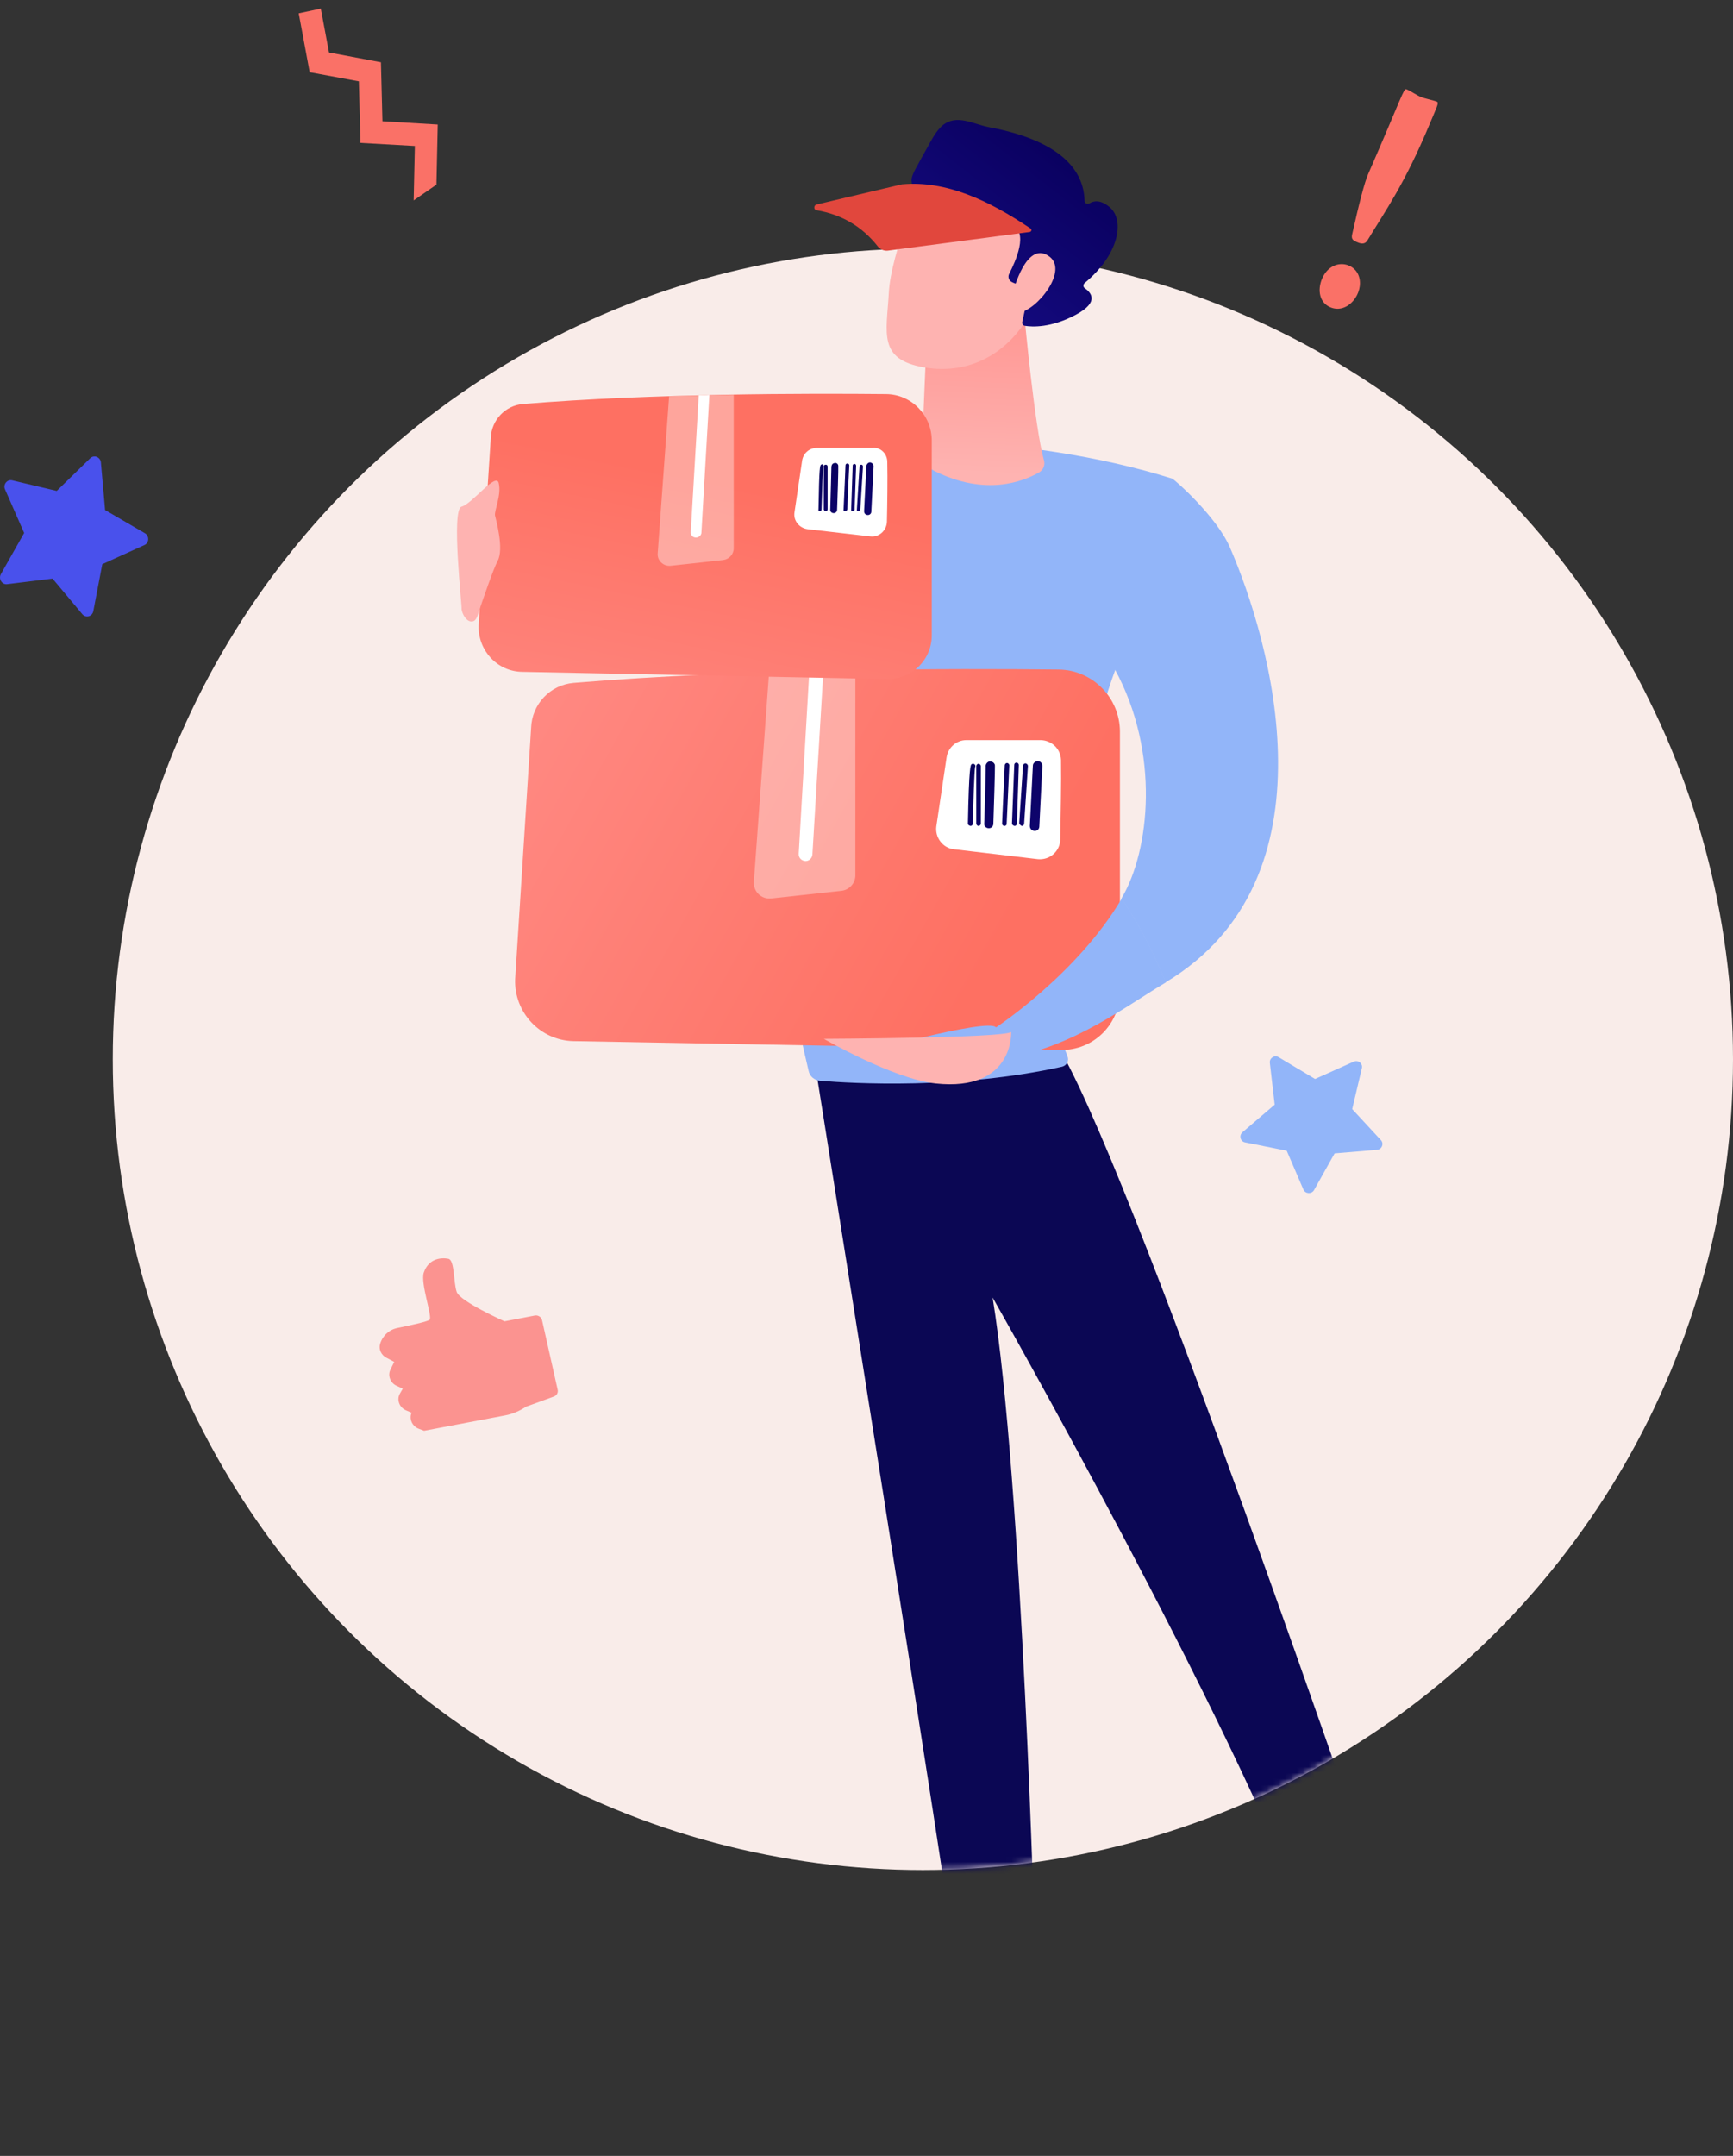 <svg xmlns="http://www.w3.org/2000/svg" width="100%" height="100%" fill="none" viewBox="0 0 292 363"><rect x="0" y="0" width="292" height="363" fill="#333333" stroke="none"/><circle cx="155.5" cy="178.36" r="136.5" fill="#F9ECE9"/><g clip-path="url(#clip0)"><path fill="#FA7167" d="M224.197 51.754C222.34 51.008 221.943 48.892 222.743 46.956C224.294 43.379 228.203 44.021 228.985 46.594C229.847 49.362 227.11 52.938 224.197 51.754ZM230.465 40.377C230.124 41.015 229.595 41.154 228.838 40.844C228.013 40.518 227.62 40.308 227.835 39.435C229.032 34.075 229.923 30.694 230.512 29.338C236.248 16.195 236.502 14.848 236.96 15.029C237.694 15.319 238.653 16.014 239.41 16.325C240.167 16.635 241.387 16.834 242.121 17.125C242.511 17.29 242.026 18.143 240.874 20.92C236.635 31.074 233.393 35.527 230.465 40.377Z"/></g><g clip-path="url(#clip1)"><mask id="mask0" width="273" height="274" x="19" y="41" maskUnits="userSpaceOnUse" style="mask-type:alpha"><circle cx="155.5" cy="178.36" r="136.5" fill="#E8F7EB"/></mask><g mask="url(#mask0)"><path fill="url(#paint0_linear)" d="M137.206 178.381C137.206 178.381 161.032 327.66 160.648 328.431C160.648 328.431 167.245 331.45 174.418 328.817C174.418 328.817 172.241 249.038 167.245 218.463C167.245 218.463 207.852 289.762 220.79 325.284C220.79 325.284 227.515 324.449 233.087 320.787C233.087 320.787 189.342 192.448 177.685 175.298L137.206 178.381Z"/></g><path fill="url(#paint1_linear)" d="M133.427 74.129C131.698 74.258 130.032 74.579 128.431 75.093C111.01 81.131 97.303 79.653 86.735 74.836C84.302 78.112 80.331 84.856 78.665 96.226C97.816 110.55 121.962 106.76 129.84 105.026C127.791 120.378 127.791 144.658 136.245 180.308C136.437 181.271 137.27 181.914 138.231 181.978C143.611 182.428 161.672 183.455 178.966 179.601C179.734 179.409 180.183 178.574 179.862 177.867L179.734 177.482C178.261 174.077 177.621 170.352 177.877 166.69C178.517 155.449 181.528 130.141 187.933 112.734C188.317 113.376 188.637 114.019 189.021 114.597C190.174 103.163 194.53 91.922 197.604 80.617C172.433 72.652 142.586 73.615 133.427 74.129Z"/><path fill="url(#paint2_linear)" d="M172.625 53.382C172.625 53.382 174.354 72.01 175.891 77.469C176.148 78.305 175.763 79.204 174.995 79.589C172.369 81.067 166.092 83.572 157.509 79.332C156.1 78.626 155.268 77.213 155.332 75.671L156.1 57.685L172.625 53.382Z"/><path fill="url(#paint3_linear)" d="M155.716 29.615C155.716 29.615 150.08 42.526 149.759 49.335C149.375 56.144 147.902 60.512 155.716 61.861C163.53 63.21 170.127 59.291 173.714 52.547C173.714 52.547 179.286 42.141 178.069 37.901C176.788 33.598 155.716 29.615 155.716 29.615Z"/><path fill="url(#paint4_linear)" d="M171.024 47.729L170.575 47.536C169.999 47.28 169.743 46.637 170.063 46.059C171.152 43.939 173.329 39.058 170.511 37.901C167.885 36.809 165.067 36.231 162.377 35.332C159.879 34.561 155.011 33.662 153.73 31.028C153.346 30.258 153.795 29.358 154.179 28.587C154.947 27.174 155.716 25.761 156.485 24.412C157.125 23.256 157.766 22.036 158.79 21.136C161.16 19.145 163.914 20.88 166.54 21.393C176.212 23.192 182.552 27.11 182.745 33.791C182.745 34.24 183.193 34.433 183.577 34.24C184.282 33.791 185.435 33.598 186.972 34.883C189.598 37.131 188.509 42.912 182.745 47.665C182.488 47.922 182.488 48.307 182.745 48.5C183.769 49.207 185.371 50.812 181.271 52.996C177.044 55.245 173.906 55.052 172.689 54.859C172.369 54.795 172.177 54.538 172.241 54.217L173.522 48.372C173.586 48.05 173.329 47.729 173.009 47.729H171.024Z"/><path fill="url(#paint5_linear)" d="M170.767 48.95C170.767 48.95 172.881 40.663 176.596 43.04C180.311 45.353 174.674 52.29 171.728 52.611L170.767 48.95Z"/><path fill="url(#paint6_linear)" d="M173.522 39.058L149.567 42.205C148.991 42.269 148.35 42.012 147.966 41.563C145.212 38.03 141.689 36.103 137.59 35.396C137.078 35.332 137.078 34.561 137.59 34.433L152.001 31.028H152.065C159.431 30.386 166.604 33.726 173.65 38.48C173.906 38.672 173.778 38.993 173.522 39.058Z"/><path fill="url(#paint7_linear)" d="M178.709 176.775C184.218 176.903 188.701 172.471 188.701 166.947V123.204C188.701 117.487 184.09 112.798 178.389 112.734C161.16 112.541 125.741 112.541 96.663 114.982C92.692 115.303 89.618 118.579 89.49 122.562L86.799 164.892C86.607 170.48 91.027 175.169 96.599 175.298L178.709 176.775Z"/><path fill="#fff" d="M178.774 127.957C178.838 131.683 178.709 137.592 178.645 141.382C178.581 143.373 176.852 144.851 174.867 144.658L160.712 142.988C158.854 142.795 157.509 140.997 157.766 139.134L159.495 127.508C159.751 125.838 161.16 124.617 162.825 124.617H175.379C177.236 124.681 178.709 126.094 178.774 127.957Z"/><path fill="#fff" d="M141.753 149.989L129.968 151.274C128.303 151.467 126.894 150.118 127.022 148.448L129.584 113.248C134.516 113.119 139.448 112.991 144.123 112.927V147.42C144.123 148.705 143.098 149.861 141.753 149.989Z" opacity=".37"/><path fill="#fff" d="M136.886 143.887C136.822 144.53 136.309 144.979 135.733 144.979H135.669C135.028 144.915 134.516 144.401 134.58 143.695L136.373 112.927C137.142 112.927 137.974 112.862 138.743 112.862L136.886 143.887Z"/><path fill="url(#paint8_linear)" d="M172.177 139.07C172.369 139.07 172.561 138.877 172.561 138.684L173.201 128.985C173.201 128.792 173.073 128.6 172.817 128.535C172.561 128.535 172.433 128.664 172.369 128.921L171.728 138.62C171.792 138.813 171.984 139.005 172.177 139.07Z"/><path fill="url(#paint9_linear)" d="M170.96 139.07C171.152 139.07 171.344 138.877 171.344 138.684L171.664 128.792C171.664 128.6 171.472 128.407 171.28 128.407C171.024 128.407 170.896 128.6 170.896 128.792L170.511 138.62C170.511 138.877 170.703 139.005 170.96 139.07C170.896 139.07 170.96 139.07 170.96 139.07Z"/><path fill="url(#paint10_linear)" d="M169.23 139.07C169.038 139.07 168.846 138.877 168.846 138.684C168.974 135.344 169.294 129.049 169.294 128.857C169.294 128.664 169.486 128.471 169.679 128.471C169.871 128.471 170.063 128.664 170.063 128.857C170.063 129.049 169.679 137.143 169.615 138.749C169.615 138.877 169.486 139.07 169.23 139.07Z"/><path fill="url(#paint11_linear)" d="M166.604 139.455C167.053 139.455 167.373 139.134 167.373 138.684C167.693 129.113 167.629 128.921 167.629 128.792C167.501 128.343 167.053 128.15 166.668 128.214C166.284 128.343 166.028 128.728 166.092 129.113C166.092 129.692 165.964 135.28 165.836 138.684C165.772 139.07 166.156 139.455 166.604 139.455Z"/><path fill="url(#paint12_linear)" d="M164.875 139.07C165.067 139.07 165.259 138.877 165.259 138.684V128.985C165.259 128.792 165.067 128.6 164.875 128.6C164.683 128.6 164.491 128.792 164.491 128.985V138.62C164.491 138.877 164.683 139.07 164.875 139.07Z"/><path fill="url(#paint13_linear)" d="M163.53 139.07C163.722 139.07 163.914 138.877 163.914 138.684C163.978 135.344 164.17 129.82 164.298 129.178C164.363 129.049 164.363 128.921 164.298 128.792C164.17 128.6 163.914 128.535 163.722 128.664C163.53 128.792 163.274 128.921 163.082 138.684C163.082 138.877 163.274 139.006 163.53 139.07Z"/><path fill="url(#paint14_linear)" d="M174.354 139.905C174.803 139.905 175.123 139.584 175.123 139.134L175.635 128.985C175.635 128.535 175.315 128.15 174.867 128.15C174.482 128.15 174.034 128.471 174.034 128.921L173.522 139.07C173.522 139.519 173.842 139.905 174.354 139.905C174.29 139.905 174.29 139.905 174.354 139.905Z"/><path fill="url(#paint15_linear)" d="M149.503 114.34C153.602 114.404 156.997 111.128 156.997 106.953V74.194C156.997 69.89 153.538 66.357 149.247 66.357C136.373 66.228 109.793 66.228 88.08 68.027C85.134 68.284 82.828 70.725 82.7 73.68L80.651 105.347C80.523 109.522 83.789 113.055 87.952 113.119L149.503 114.34Z"/><path fill="#fff" d="M149.503 77.791C149.567 80.553 149.503 84.985 149.439 87.875C149.375 89.353 148.094 90.509 146.621 90.316L136.053 89.096C134.644 88.903 133.619 87.618 133.875 86.205L135.156 77.534C135.348 76.313 136.373 75.414 137.654 75.414H147.069C148.35 75.285 149.503 76.377 149.503 77.791Z"/><path fill="#fff" d="M121.834 94.299L112.995 95.262C111.778 95.391 110.69 94.363 110.818 93.142L112.739 66.742C116.454 66.614 120.105 66.55 123.628 66.485V92.307C123.628 93.335 122.859 94.17 121.834 94.299Z" opacity=".37"/><path fill="#fff" d="M118.183 89.674C118.183 90.124 117.735 90.509 117.287 90.509H117.223C116.71 90.509 116.326 90.059 116.39 89.545L117.735 66.55C118.311 66.55 118.952 66.55 119.528 66.485L118.183 89.674Z"/><path fill="url(#paint16_linear)" d="M144.636 86.077C144.764 86.077 144.892 85.948 144.956 85.82L145.404 78.561C145.404 78.369 145.276 78.24 145.148 78.24C144.956 78.24 144.828 78.369 144.828 78.497L144.379 85.756C144.315 85.948 144.443 86.077 144.636 86.077Z"/><path fill="url(#paint17_linear)" d="M143.675 86.077C143.803 86.077 143.995 85.948 143.995 85.82L144.251 78.433C144.251 78.24 144.123 78.112 143.995 78.112C143.803 78.112 143.675 78.24 143.675 78.369L143.419 85.756C143.355 85.948 143.483 86.077 143.675 86.077Z"/><path fill="url(#paint18_linear)" d="M142.394 86.077C142.202 86.077 142.074 85.948 142.138 85.756C142.266 83.251 142.458 78.561 142.458 78.369C142.458 78.176 142.586 78.047 142.778 78.047C142.97 78.047 143.098 78.176 143.098 78.369C143.098 78.497 142.778 84.535 142.778 85.756C142.714 85.948 142.586 86.077 142.394 86.077Z"/><path fill="url(#paint19_linear)" d="M140.472 86.398C140.793 86.398 141.049 86.141 141.049 85.82C141.305 78.69 141.241 78.497 141.241 78.369C141.177 78.048 140.857 77.855 140.536 77.983C140.216 78.048 140.088 78.369 140.088 78.626C140.088 79.075 139.96 83.251 139.896 85.756C139.832 86.077 140.088 86.398 140.472 86.398C140.408 86.398 140.408 86.398 140.472 86.398Z"/><path fill="url(#paint20_linear)" d="M139.127 86.077C139.319 86.077 139.448 85.948 139.448 85.756V78.561C139.448 78.369 139.319 78.24 139.127 78.24C138.935 78.24 138.807 78.369 138.807 78.561V85.82C138.871 85.948 138.999 86.077 139.127 86.077Z"/><path fill="url(#paint21_linear)" d="M138.103 86.077C138.295 86.077 138.423 85.948 138.423 85.756C138.487 83.251 138.615 79.14 138.743 78.626C138.807 78.561 138.807 78.433 138.743 78.305C138.679 78.176 138.487 78.112 138.359 78.24C138.167 78.369 138.038 78.433 137.91 85.756C137.846 85.948 137.974 86.077 138.103 86.077Z"/><path fill="url(#paint22_linear)" d="M146.237 86.719C146.557 86.719 146.813 86.462 146.813 86.141L147.197 78.497C147.197 78.176 146.941 77.919 146.621 77.855C146.301 77.855 146.045 78.112 145.981 78.433L145.596 86.077C145.596 86.462 145.852 86.719 146.237 86.719C146.173 86.719 146.237 86.719 146.237 86.719Z"/><path fill="url(#paint23_linear)" d="M77.769 85.306C79.562 84.856 83.661 79.332 84.045 81.388C84.494 83.379 83.277 85.948 83.405 86.783C83.597 87.618 84.942 92.436 83.853 94.427C83.085 95.905 81.547 100.465 80.715 102.842C80.459 103.677 80.266 104.705 79.37 104.64C78.537 104.576 77.897 103.42 77.769 102.585C77.897 102.264 75.975 85.756 77.769 85.306Z"/><path fill="url(#paint24_linear)" d="M207.211 92.115C204.97 86.976 197.924 80.745 197.54 80.617C194.466 91.986 189.021 101.3 187.868 112.734C195.49 126.737 193.761 143.245 188.957 151.274C191.263 154.743 194.017 159.496 196.387 165.406C225.657 147.87 214.064 107.852 207.211 92.115Z"/><path fill="url(#paint25_linear)" d="M169.679 178.124L144.379 177.546C144.379 177.546 166.476 171.315 167.821 172.985C167.821 172.985 181.528 163.992 189.021 151.274C191.327 154.743 194.081 159.496 196.451 165.406C189.726 169.388 180.887 176.261 169.679 178.124Z"/><path fill="url(#paint26_linear)" d="M170.383 173.756C170.383 173.756 170.896 183.841 157.637 182.428C150.464 181.657 138.807 174.912 138.807 174.912C138.807 174.912 169.166 174.784 170.383 173.756Z"/><path fill="#92B5F9" d="M219.615 200.286L216.803 193.752L209.791 192.35C208.975 192.201 208.733 191.187 209.337 190.65L214.778 185.996L213.962 178.956C213.871 178.151 214.748 177.584 215.443 178.002L221.579 181.671L228.108 178.747C228.864 178.419 229.65 179.075 229.468 179.851L227.836 186.742L232.672 191.963C233.217 192.559 232.854 193.514 232.038 193.603L224.874 194.2L221.398 200.405C220.975 201.091 219.947 201.031 219.615 200.286Z"/></g><g clip-path="url(#clip2)"><path fill="#FA7167" d="M73.537 31.09L73.756 20.968L64.439 20.416L64.188 10.483L55.439 8.84L54.055 1.452L50.333 2.248L52.179 12.16L60.468 13.694L60.739 24.062L69.903 24.578L69.7 33.744L73.537 31.09Z"/></g><g clip-path="url(#clip3)"><path fill="#4951EC" d="M0.142 96.677L4.072 89.741L0.852 82.409C0.473 81.616 1.184 80.675 2.036 80.873L9.564 82.657L15.199 77.158C15.862 76.514 16.903 76.96 16.998 77.851L17.708 85.877L24.432 89.791C25.189 90.237 25.142 91.426 24.337 91.772L17.235 94.993L15.72 102.919C15.53 103.811 14.489 104.108 13.873 103.415L8.854 97.42L1.184 98.361C0.331 98.46 -0.284 97.47 0.142 96.677Z"/></g><g clip-path="url(#clip4)"><path fill="#FB9390" d="M90.133 221.497L85.009 222.479C85.009 222.479 77.509 219.133 76.95 217.527C76.391 215.92 76.624 212.173 75.553 211.95C74.435 211.727 72.245 211.816 71.407 214.27C70.801 216.054 72.897 221.72 72.385 222.211C72.059 222.524 69.124 223.148 66.981 223.594C65.584 223.862 64.466 224.888 64.047 226.271C63.767 227.164 64.233 228.145 65.071 228.591L66.422 229.305L65.77 230.644C65.304 231.625 65.77 232.83 66.795 233.32L67.866 233.811L67.401 234.614C66.795 235.64 67.261 236.979 68.425 237.47L69.357 237.871L69.264 238.094C68.984 239.076 69.497 240.147 70.522 240.548L71.453 240.905L85.103 238.317C86.36 238.094 87.571 237.559 88.643 236.845L93.301 235.15C93.814 234.971 94.093 234.48 93.953 233.945L91.345 222.345C91.251 221.765 90.692 221.408 90.133 221.497Z"/></g><defs><linearGradient id="paint0_linear" x1="128.736" x2="239.947" y1="185.582" y2="367.231" gradientUnits="userSpaceOnUse"><stop stop-color="#0B0754"/><stop offset="1" stop-color="#0B0754"/></linearGradient><linearGradient id="paint1_linear" x1="203.345" x2="58.982" y1="80.507" y2="175.832" gradientUnits="userSpaceOnUse"><stop stop-color="#92B5F9"/><stop offset="1" stop-color="#92B5F9"/></linearGradient><linearGradient id="paint2_linear" x1="166.811" x2="165.522" y1="48.966" y2="79.798" gradientUnits="userSpaceOnUse"><stop stop-color="#FF928E"/><stop offset="1" stop-color="#FEB3B1"/></linearGradient><linearGradient id="paint3_linear" x1="-115.076" x2="-100.913" y1="-721.464" y2="-682.629" gradientUnits="userSpaceOnUse"><stop stop-color="#FF928E"/><stop offset="1" stop-color="#FEB3B1"/></linearGradient><linearGradient id="paint4_linear" x1="180.449" x2="150.475" y1="24.089" y2="62.568" gradientUnits="userSpaceOnUse"><stop stop-color="#09005D"/><stop offset="1" stop-color="#1A0F91"/></linearGradient><linearGradient id="paint5_linear" x1="-105.693" x2="-91.53" y1="-724.887" y2="-686.052" gradientUnits="userSpaceOnUse"><stop stop-color="#FF928E"/><stop offset="1" stop-color="#FEB3B1"/></linearGradient><linearGradient id="paint6_linear" x1="245.203" x2="299.939" y1="-6.134" y2="-32.156" gradientUnits="userSpaceOnUse"><stop stop-color="#E1473D"/><stop offset="1" stop-color="#E9605A"/></linearGradient><linearGradient id="paint7_linear" x1="167.18" x2="61.673" y1="160.77" y2="101.293" gradientUnits="userSpaceOnUse"><stop stop-color="#FE7062"/><stop offset="1" stop-color="#FF928E"/></linearGradient><linearGradient id="paint8_linear" x1="167.718" x2="193.158" y1="126.827" y2="163.688" gradientUnits="userSpaceOnUse"><stop stop-color="#09005D"/><stop offset="1" stop-color="#1A0F91"/></linearGradient><linearGradient id="paint9_linear" x1="166.807" x2="192.247" y1="127.456" y2="164.317" gradientUnits="userSpaceOnUse"><stop stop-color="#09005D"/><stop offset="1" stop-color="#1A0F91"/></linearGradient><linearGradient id="paint10_linear" x1="165.707" x2="191.147" y1="128.215" y2="165.076" gradientUnits="userSpaceOnUse"><stop stop-color="#09005D"/><stop offset="1" stop-color="#1A0F91"/></linearGradient><linearGradient id="paint11_linear" x1="163.806" x2="189.246" y1="129.527" y2="166.388" gradientUnits="userSpaceOnUse"><stop stop-color="#09005D"/><stop offset="1" stop-color="#1A0F91"/></linearGradient><linearGradient id="paint12_linear" x1="162.552" x2="187.992" y1="130.393" y2="167.253" gradientUnits="userSpaceOnUse"><stop stop-color="#09005D"/><stop offset="1" stop-color="#1A0F91"/></linearGradient><linearGradient id="paint13_linear" x1="161.773" x2="187.213" y1="130.93" y2="167.791" gradientUnits="userSpaceOnUse"><stop stop-color="#09005D"/><stop offset="1" stop-color="#1A0F91"/></linearGradient><linearGradient id="paint14_linear" x1="169.022" x2="194.462" y1="125.927" y2="162.788" gradientUnits="userSpaceOnUse"><stop stop-color="#09005D"/><stop offset="1" stop-color="#1A0F91"/></linearGradient><linearGradient id="paint15_linear" x1="121.789" x2="107.299" y1="81.18" y2="150.533" gradientUnits="userSpaceOnUse"><stop stop-color="#FE7062"/><stop offset="1" stop-color="#FF928E"/></linearGradient><linearGradient id="paint16_linear" x1="141.273" x2="160.317" y1="76.943" y2="104.537" gradientUnits="userSpaceOnUse"><stop stop-color="#09005D"/><stop offset="1" stop-color="#1A0F91"/></linearGradient><linearGradient id="paint17_linear" x1="140.591" x2="159.635" y1="77.413" y2="105.008" gradientUnits="userSpaceOnUse"><stop stop-color="#09005D"/><stop offset="1" stop-color="#1A0F91"/></linearGradient><linearGradient id="paint18_linear" x1="139.768" x2="158.813" y1="77.981" y2="105.576" gradientUnits="userSpaceOnUse"><stop stop-color="#09005D"/><stop offset="1" stop-color="#1A0F91"/></linearGradient><linearGradient id="paint19_linear" x1="138.345" x2="157.389" y1="78.964" y2="106.558" gradientUnits="userSpaceOnUse"><stop stop-color="#09005D"/><stop offset="1" stop-color="#1A0F91"/></linearGradient><linearGradient id="paint20_linear" x1="137.406" x2="156.45" y1="79.612" y2="107.206" gradientUnits="userSpaceOnUse"><stop stop-color="#09005D"/><stop offset="1" stop-color="#1A0F91"/></linearGradient><linearGradient id="paint21_linear" x1="136.823" x2="155.867" y1="80.014" y2="107.608" gradientUnits="userSpaceOnUse"><stop stop-color="#09005D"/><stop offset="1" stop-color="#1A0F91"/></linearGradient><linearGradient id="paint22_linear" x1="142.249" x2="161.294" y1="76.269" y2="103.863" gradientUnits="userSpaceOnUse"><stop stop-color="#09005D"/><stop offset="1" stop-color="#1A0F91"/></linearGradient><linearGradient id="paint23_linear" x1="147.421" x2="118.598" y1="88.412" y2="90.329" gradientUnits="userSpaceOnUse"><stop stop-color="#FF928E"/><stop offset="1" stop-color="#FEB3B1"/></linearGradient><linearGradient id="paint24_linear" x1="220.941" x2="76.578" y1="107.154" y2="202.479" gradientUnits="userSpaceOnUse"><stop stop-color="#92B5F9"/><stop offset="1" stop-color="#92B5F9"/></linearGradient><linearGradient id="paint25_linear" x1="144.546" x2="163.02" y1="131.166" y2="158.798" gradientUnits="userSpaceOnUse"><stop stop-color="#92B5F9"/><stop offset="1" stop-color="#92B5F9"/></linearGradient><linearGradient id="paint26_linear" x1="181.253" x2="163.15" y1="135.637" y2="162.713" gradientUnits="userSpaceOnUse"><stop stop-color="#92B5F9"/><stop offset="1" stop-color="#92B5F9"/><stop offset="1" stop-color="#FEB3B1"/></linearGradient><clipPath id="clip0"><rect width="16.5" height="38.12" fill="#fff" transform="translate(238.015 13.607) rotate(40.586)"/></clipPath><clipPath id="clip1"><rect width="168" height="345" fill="#fff" transform="translate(77 17.86)"/></clipPath><clipPath id="clip2"><rect width="35" height="19" fill="#fff" transform="translate(51.747) rotate(32.178)"/></clipPath><clipPath id="clip3"><rect width="25" height="27" fill="#fff" transform="translate(0 76.861)"/></clipPath><clipPath id="clip4"><rect width="30" height="29" fill="#fff" transform="matrix(-1 0 0 1 94 211.86)"/></clipPath></defs></svg>